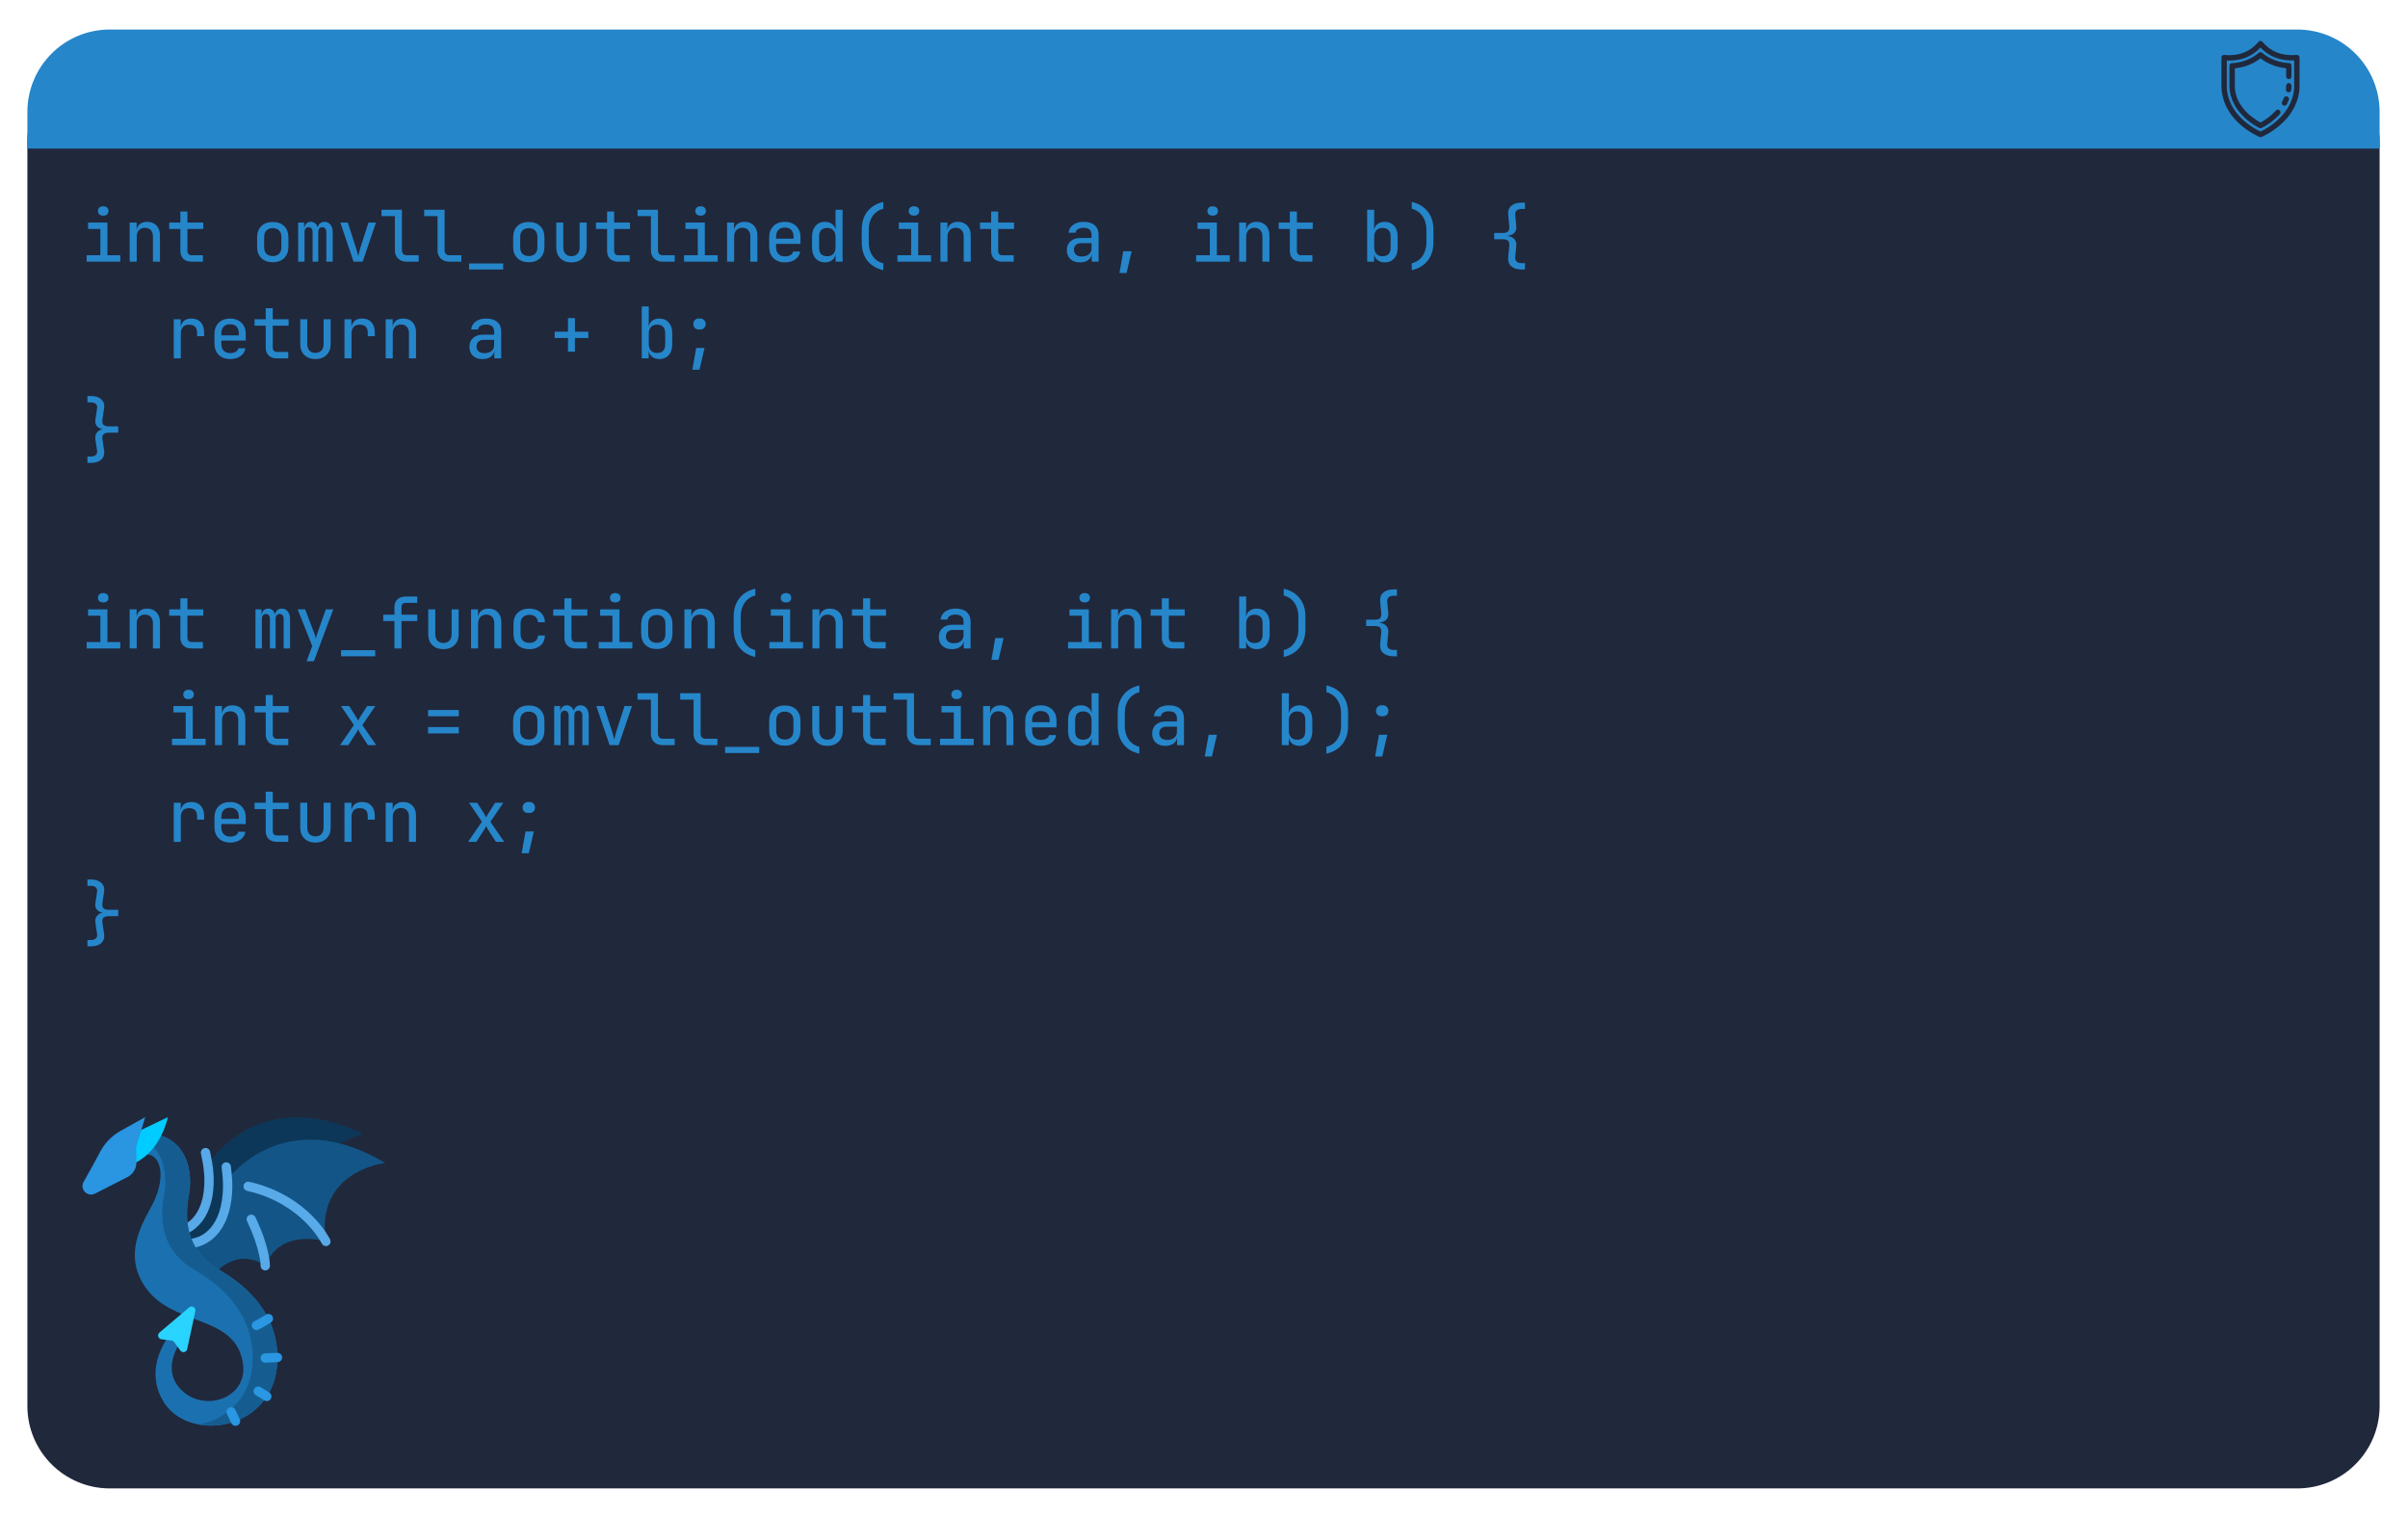 <?xml version="1.0" encoding="UTF-8" standalone="no"?>
<svg
   width="903.961"
   height="569.16"
   viewBox="0 0 239.173 150.59"
   version="1.1"
   id="svg5"
   sodipodi:docname="function-outline-2.svg"
   xml:space="preserve"
   inkscape:version="1.4.2 (ebf0e94, 2025-05-08)"
   xmlns:inkscape="http://www.inkscape.org/namespaces/inkscape"
   xmlns:sodipodi="http://sodipodi.sourceforge.net/DTD/sodipodi-0.dtd"
   xmlns="http://www.w3.org/2000/svg"
   xmlns:svg="http://www.w3.org/2000/svg"><sodipodi:namedview
     id="namedview7"
     pagecolor="#ffffff"
     bordercolor="#000000"
     borderopacity="0.25"
     showgrid="true"
     inkscape:showpageshadow="2"
     inkscape:pageopacity="0.0"
     inkscape:pagecheckerboard="0"
     inkscape:deskcolor="#d1d1d1"
     inkscape:zoom="1.7246319"
     inkscape:cx="123.50462"
     inkscape:cy="225.26546"
     inkscape:window-width="3426"
     inkscape:window-height="1383"
     inkscape:window-x="4"
     inkscape:window-y="50"
     inkscape:window-maximized="1"
     inkscape:current-layer="g26211"><inkscape:grid
       id="grid1"
       units="px"
       originx="0"
       originy="0"
       spacingx="0.265"
       spacingy="0.265"
       empcolor="#0099e5"
       empopacity="0.302"
       color="#0099e5"
       opacity="0.149"
       empspacing="5"
       enabled="true"
       visible="true" /></sodipodi:namedview><defs
     id="defs2"><rect
       x="22.32"
       y="66.96"
       width="848.16"
       height="479.88"
       id="rect42346" /><rect
       x="-558"
       y="-111.6"
       width="1116"
       height="613.8"
       id="rect41792" /><rect
       x="55.8"
       y="55.8"
       width="892.8"
       height="502.2"
       id="rect20415" /><rect
       x="22.32"
       y="66.96"
       width="848.159"
       height="479.88"
       id="rect2499" /><rect
       x="11.161"
       y="55.8"
       width="2763.788"
       height="827.84"
       id="rect1" /><rect
       x="-10"
       y="610"
       width="1280"
       height="230"
       id="rect2" /><rect
       x="-10"
       y="610"
       width="1280"
       height="230"
       id="rect2-6" /></defs><g
     id="layer1"><g
       id="g26287"
       transform="matrix(0.265,0,0,0.265,151.037,16.444)"><g
         id="g26211"
         transform="translate(-559.688,-50.992)">
	<path
   style="fill:#20283c;fill-opacity:1"
   d="M 850.742,546.84 H 30.897 C 13.833,546.84 0,533.007 0,515.943 V 42.057 C 0,24.993 13.833,11.16 30.897,11.16 h 819.846 c 17.064,0 30.897,13.833 30.897,30.897 v 473.886 c -10e-4,17.064 -13.834,30.897 -30.898,30.897 z"
   id="path26201"
   sodipodi:nodetypes="ssssssscs" /><g
   id="g34542"
   transform="matrix(0.226,0,0,0.226,19.537,407.674)"
   style="font-size:80px;font-family:'Brolink DEMO';-inkscape-font-specification:'Brolink DEMO, Normal';display:inline;opacity:1;stroke-width:8.858;stroke-linecap:round;stroke-linejoin:round;stroke-miterlimit:2;stroke-dasharray:1.119, 2.239"><g
     id="g34508"
     style="stroke-width:8.858"><path
       d="m 162.144,193.719 c 0,0 67.743,-16.576 50.853,-114.74 0,0 81.408,-135.816 257.901,-50.836 0,0 -114.839,23.251 -86.081,138.61 0,0 -77.272,-16.404 -96.43,49.396 0,0 -39.238,-26.305 -76.384,13.254 0.001,0 -31.497,4.809 -49.859,-35.684 z"
       fill="#5bc992"
       id="path34504"
       style="fill:#0d3758;fill-opacity:1;stroke-width:60.401" /><path
       d="m 168.14,196.604 c -3.557,0 -6.756,-2.472 -7.539,-6.09 -0.898,-4.15 1.723,-8.243 5.861,-9.168 1.823,-0.428 42.24,-10.743 40.627,-79.558 -0.229,-9.782 -1.411,-20.039 -3.511,-30.485 l -2.197,-10.93 c -0.84,-4.18 1.868,-8.251 6.048,-9.092 4.184,-0.838 8.251,1.868 9.092,6.048 l 2.197,10.93 c 2.277,11.327 3.559,22.486 3.81,33.167 0.547,23.372 -3.317,55.876 -24.841,77.998 -13.361,13.732 -27.318,16.877 -27.906,17.004 -0.55,0.118 -1.1,0.176 -1.641,0.176 z"
       fill="#0bb494"
       id="path34506"
       style="fill:#59aae8;fill-opacity:0.992;stroke-width:60.401" /></g><g
     id="g34514"
     style="stroke-width:8.858"><path
       d="m 230.826,252.7 c 40.616,-35.987 77.278,-6.195 77.278,-6.195 25.11,-63.766 100.553,-40.346 100.553,-40.346 -18.06,-117.51 98.427,-130.134 98.427,-130.134 -167.958,-100.804 -261.476,26.976 -261.476,26.976 7.818,99.299 -61.159,109.594 -61.159,109.594 0,0 10.647,24.683 46.377,40.105 z"
       fill="#6fd7a3"
       id="path34510"
       style="fill:#135587;fill-opacity:1;stroke-width:60.401" /><path
       d="m 190.86,216.05 c -3.848,0 -7.177,-2.872 -7.655,-6.788 -0.514,-4.215 2.472,-8.051 6.676,-8.593 1.85,-0.258 43.048,-6.821 47.752,-75.499 0.668,-9.759 0.432,-20.08 -0.702,-30.678 l -1.186,-11.085 c -0.453,-4.24 2.616,-8.046 6.856,-8.499 4.242,-0.449 8.046,2.616 8.499,6.856 l 1.186,11.085 c 1.23,11.492 1.483,22.721 0.753,33.377 -1.598,23.324 -8.426,55.337 -31.888,75.392 -14.564,12.449 -28.751,14.301 -29.348,14.374 -0.316,0.039 -0.631,0.058 -0.943,0.058 z"
       fill="#0bb494"
       id="path34512"
       style="fill:#59aae8;fill-opacity:0.992;stroke-width:60.401" /></g><path
     d="m 99.22,32.25 c 54.02,-16.304 94.124,31.976 82.031,97.634 -11.942,64.843 13.555,101.705 49.575,122.816 34.936,20.476 92.97,61.763 97.24,138.002 7.207,128.69 -146.88,153.812 -189.774,79.616 -38.092,-65.889 25.07,-126.332 25.07,-126.332 l 15.768,13.085 c 0,0 -54.212,57.459 -6.717,98.644 41.377,35.88 119.62,4.994 94.473,-63.798 C 244.159,329.748 153.7,343.132 110.926,284.427 70.063,228.345 104.751,176.066 120.847,144.993 147.748,93.059 132.054,50.522 98.003,64.226 Z"
     fill="#c9f6b0"
     id="path34516"
     style="fill:#1b71af;fill-opacity:1;stroke-width:60.401" /><g
     id="g34520"
     style="stroke-width:8.858"><path
       d="M 328.066,390.702 C 323.797,314.463 265.762,273.176 230.826,252.7 194.806,231.589 169.309,194.727 181.251,129.884 193.344,64.227 153.24,15.946 99.22,32.25 l -0.016,0.427 c 31.181,11.593 49.582,49.885 40.867,97.207 -11.942,64.843 13.555,101.705 49.575,122.816 34.936,20.476 92.97,61.763 97.24,138.002 3.97,70.889 -41.004,110.348 -89.374,119.094 59.897,11.218 135.657,-27.974 130.554,-119.094 z"
       fill="#bbf49b"
       id="path34518"
       style="fill:#155d91;fill-opacity:1;stroke-width:60.401" /></g><path
     d="M 86.13,29.061 146.528,0 c 0,0 -10.295,53.02 -52.157,74.817 L 75.834,69.492 Z"
     fill="#6fd7a3"
     id="path34522"
     style="fill:#00ccff;fill-opacity:1;stroke-width:60.401" /><path
     d="m 108.988,0 -14.942,49.333 0.325,25.484 c 0.132,10.356 -5.648,19.894 -14.922,24.625 l -53.66,27.374 C 13.17,133.254 -0.159,119.45 6.856,107.202 15.165,92.695 24.711,75.556 34.101,57.672 41.851,42.911 53.79,30.729 68.409,22.59 Z"
     fill="#c9f6b0"
     id="path34524"
     style="fill:#2a95e1;fill-opacity:1;stroke-width:60.401" /><path
     d="m 181.814,315.601 c 4.614,-3.907 11.558,0.252 10.29,6.164 l -6.293,29.354 -7.207,33.619 c -1.15,5.364 -8.11,6.832 -11.328,2.389 L 157.07,373.035 c -1.033,-1.427 -2.614,-2.359 -4.362,-2.573 l -16.799,-2.056 c -5.486,-0.672 -7.543,-7.554 -3.325,-11.126 l 26.177,-22.163 z"
     fill="#6fd7a3"
     id="path34526"
     style="fill:#2ad4ff;fill-opacity:0.992;stroke-width:60.401" /><path
     d="m 408.662,213.882 c -2.855,0 -5.599,-1.59 -6.939,-4.325 -0.083,-0.168 -8.514,-17.05 -27.948,-36.153 -17.846,-17.542 -48.949,-40.642 -95.775,-51.077 -4.162,-0.927 -6.784,-5.054 -5.857,-9.216 0.927,-4.162 5.05,-6.787 9.216,-5.857 50.722,11.302 84.422,36.5 103.761,55.648 21.095,20.887 30.105,39.107 30.478,39.872 1.869,3.833 0.277,8.455 -3.556,10.324 -1.091,0.533 -2.244,0.784 -3.38,0.784 z"
     fill="#0bb494"
     id="path34528"
     style="fill:#59aae8;fill-opacity:0.992;stroke-width:60.401" /><path
     d="m 308.106,254.226 c -0.035,0 -0.068,0 -0.103,-0.001 -4.254,-0.056 -7.66,-3.541 -7.62,-7.792 0,-0.459 -0.233,-27.156 -22.522,-73.746 -1.84,-3.847 -0.214,-8.457 3.633,-10.298 3.847,-1.841 8.457,-0.214 10.298,3.633 24.143,50.465 24.049,79.377 24.033,80.583 -0.056,4.231 -3.502,7.621 -7.719,7.621 z"
     fill="#0bb494"
     id="path34530"
     style="fill:#59aae8;fill-opacity:0.992;stroke-width:60.401" /><g
     fill="#6fd7a3"
     id="g34540"
     style="display:inline;stroke-width:60.401"><path
       d="m 293.41,353.127 c -2.935,0 -5.74,-1.682 -7.034,-4.528 -1.765,-3.882 -0.048,-8.459 3.834,-10.224 6.955,-3.161 18.792,-10.715 18.911,-10.791 3.592,-2.297 8.368,-1.248 10.665,2.345 2.297,3.593 1.248,8.367 -2.345,10.665 -0.522,0.334 -12.881,8.222 -20.84,11.839 -1.036,0.47 -2.122,0.694 -3.191,0.694 z"
       id="path34532"
       style="fill:#2b97e2;fill-opacity:0.992;stroke-width:8.858" /><path
       d="m 308.098,407.232 c -4.104,0 -7.52,-3.231 -7.707,-7.372 -0.193,-4.26 3.104,-7.87 7.364,-8.063 l 20.207,-0.915 c 4.259,-0.189 7.87,3.104 8.063,7.364 0.193,4.26 -3.104,7.87 -7.364,8.063 l -20.207,0.915 c -0.119,0.005 -0.238,0.008 -0.356,0.008 z"
       id="path34534"
       style="fill:#2b97e2;fill-opacity:0.992;stroke-width:8.858" /><path
       d="m 310.641,470.991 c -1.381,0 -2.779,-0.37 -4.042,-1.148 l -14.183,-8.736 c -3.631,-2.236 -4.762,-6.993 -2.525,-10.623 2.236,-3.632 6.993,-4.762 10.623,-2.525 l 14.184,8.736 c 3.631,2.236 4.762,6.993 2.525,10.623 -1.459,2.368 -3.99,3.673 -6.582,3.673 z"
       id="path34536"
       style="fill:#2b97e2;fill-opacity:0.992;stroke-width:8.858" /><path
       d="m 258.788,512 c -2.901,0 -5.679,-1.642 -6.994,-4.441 l -7.245,-15.427 c -1.813,-3.86 -0.153,-8.458 3.707,-10.271 3.858,-1.813 8.458,-0.153 10.271,3.707 l 7.245,15.427 c 1.813,3.86 0.153,8.458 -3.707,10.271 -1.06,0.498 -2.177,0.734 -3.277,0.734 z"
       id="path34538"
       style="fill:#2b97e2;fill-opacity:0.992;stroke-width:8.858" /></g></g>
	<g
   id="g41581"><path
     style="fill:#2686ca;fill-opacity:1"
     d="M 881.64,44.64 H 0.001 L 0,30.897 C -0.001,13.833 13.833,0 30.897,0 h 819.846 c 17.063,0 30.896,13.833 30.896,30.897 z"
     id="path26203"
     sodipodi:nodetypes="ccssssc" /><g
     id="g41563"
     style="stroke-width:13.803"
     transform="matrix(0.501,0,0,0.501,818.454,3.773)"><path
       d="M 37,72 A 1,1 0 0 1 36.578,71.907 C 19.185,63.811 8.8,49.853 8.8,34.57 V 13.46 A 1,1 0 0 1 9.127,12.72 0.992,0.992 0 0 1 9.896,12.464 C 20.887,13.518 29.508,10.209 36.24,2.35 A 1,1 0 0 1 37,2 1,1 0 0 1 37.76,2.352 c 6.586,7.733 15.213,11.048 26.357,10.111 a 1,1 0 0 1 1.083,1 V 34.57 a 29.339,29.339 0 0 1 -0.144,3 33.031,33.031 0 0 1 -1.475,7.2 31.017,31.017 0 0 1 -1.132,3.056 38.379,38.379 0 0 1 -4.011,7.183 c -0.2,0.3 -0.434,0.62 -0.669,0.939 A 53.361,53.361 0 0 1 37.422,71.907 1,1 0 0 1 37,72 Z M 10.8,14.547 V 34.57 c 0,14.362 9.785,27.539 26.2,35.33 A 51.137,51.137 0 0 0 56.149,54.781 c 0.226,-0.3 0.44,-0.592 0.635,-0.889 a 36.4,36.4 0 0 0 3.824,-6.841 29.481,29.481 0 0 0 1.067,-2.877 31.048,31.048 0 0 0 1.389,-6.793 A 26.935,26.935 0 0 0 63.2,34.57 V 14.535 C 52.3,15.2 43.707,11.91 37,4.513 30.158,12.029 21.567,15.319 10.8,14.547 Z"
       id="path35138"
       style="fill:#c11e2c;fill-opacity:1;stroke:#20283c;stroke-width:1.995;stroke-dasharray:none;stroke-opacity:1" /><path
       d="m 58.031,38.47 a 0.884,0.884 0 0 1 -0.125,-0.008 1,1 0 0 1 -0.868,-1.116 22.223,22.223 0 0 0 0.162,-2.776 1,1 0 0 1 2,-0.01 v 0.01 a 24.073,24.073 0 0 1 -0.178,3.024 1,1 0 0 1 -0.991,0.876 z"
       id="path35140"
       style="fill:#c11e2c;fill-opacity:1;stroke:#20283c;stroke-width:1.995;stroke-dasharray:none;stroke-opacity:1" /><path
       d="m 54.929,48.44 a 1,1 0 0 1 -0.884,-1.466 27.324,27.324 0 0 0 1.312,-2.864 1,1 0 1 1 1.866,0.72 29.149,29.149 0 0 1 -1.409,3.076 1,1 0 0 1 -0.885,0.534 z"
       id="path35142"
       style="fill:#c11e2c;fill-opacity:1;stroke:#20283c;stroke-width:1.995;stroke-dasharray:none;stroke-opacity:1" /><path
       d="M 37,65.31 A 1.01,1.01 0 0 1 36.534,65.195 C 22.925,58.028 14.8,46.579 14.8,34.57 V 19.61 a 1,1 0 0 1 0.952,-1 33.729,33.729 0 0 0 20.6,-7.936 1,1 0 0 1 1.288,0 34.181,34.181 0 0 0 20.611,7.878 1,1 0 0 1 0.946,1 v 8.01 a 1,1 0 1 1 -2,0 V 20.487 A 36.02,36.02 0 0 1 37,12.734 35.561,35.561 0 0 1 16.8,20.552 V 34.57 c 0,11.285 7.354,21.688 20.2,28.607 A 45.135,45.135 0 0 0 49.247,53.771 1,1 0 1 1 50.733,55.109 47.372,47.372 0 0 1 37.466,65.195 1.01,1.01 0 0 1 37,65.31 Z"
       id="path35144"
       style="fill:#c11e2c;fill-opacity:1;stroke:#20283c;stroke-width:1.995;stroke-dasharray:none;stroke-opacity:1" /></g></g>
	
	
	
<path
   d="m -8.672,625.241 v -1.44 h 3.088 v -5.92 h -2.768 v -1.44 H -4 v 7.36 h 2.896 v 1.44 z m 3.728,-10.352 q -0.544,0 -0.864,-0.272 -0.32,-0.288 -0.32,-0.768 0,-0.496 0.32,-0.784 0.32,-0.288 0.864,-0.288 0.544,0 0.864,0.288 0.32,0.288 0.32,0.784 0,0.48 -0.32,0.768 -0.32,0.272 -0.864,0.272 z m 5.952,10.352 v -8.8 h 1.568 v 1.68 h 0.016 q 0.112,-0.864 0.72,-1.344 0.624,-0.496 1.632,-0.496 1.312,0 2.096,0.832 0.784,0.832 0.784,2.24 v 5.888 h -1.584 v -5.632 q 0,-0.96 -0.48,-1.472 -0.48,-0.512 -1.312,-0.512 -0.864,0 -1.36,0.544 -0.496,0.528 -0.496,1.488 v 5.584 z m 13.872,0 q -1.136,0 -1.808,-0.656 -0.656,-0.656 -0.656,-1.744 v -4.96 H 9.904 v -1.44 h 2.512 v -2.48 h 1.584 v 2.48 h 3.568 v 1.44 h -3.568 v 4.944 q 0,0.432 0.24,0.704 0.256,0.272 0.672,0.272 h 2.576 v 1.44 z m 18.32,0.128 q -1.616,0 -2.576,-0.928 -0.944,-0.928 -0.944,-2.592 v -2.016 q 0,-1.664 0.944,-2.592 0.96,-0.928 2.576,-0.928 1.616,0 2.56,0.928 0.96,0.928 0.96,2.592 v 2.016 q 0,1.664 -0.96,2.592 -0.944,0.928 -2.56,0.928 z m 0,-1.392 q 0.896,0 1.408,-0.496 0.528,-0.512 0.528,-1.488 v -2.304 q 0,-0.976 -0.528,-1.472 -0.512,-0.512 -1.408,-0.512 -0.896,0 -1.424,0.512 -0.512,0.496 -0.512,1.472 v 2.304 q 0,0.976 0.512,1.488 0.528,0.496 1.424,0.496 z m 5.712,1.264 v -8.8 h 1.344 v 1.2 h 0.048 q 0.064,-0.608 0.448,-0.976 0.4,-0.384 1.008,-0.384 0.592,0 0.992,0.352 0.4,0.352 0.576,0.944 v 0 q 0.096,-0.608 0.496,-0.944 0.4,-0.352 1.008,-0.352 0.832,0 1.344,0.64 0.512,0.624 0.512,1.632 v 6.688 h -1.44 v -6.672 q 0,-0.496 -0.256,-0.784 -0.24,-0.304 -0.656,-0.304 -0.416,0 -0.656,0.288 -0.24,0.288 -0.24,0.8 v 6.672 h -1.28 v -6.672 q 0,-0.496 -0.24,-0.784 -0.24,-0.304 -0.656,-0.304 -0.416,0 -0.672,0.288 -0.24,0.288 -0.24,0.8 v 6.672 z m 12.464,0 -2.976,-8.8 h 1.68 l 1.872,5.776 q 0.16,0.512 0.288,1.008 0.128,0.48 0.192,0.768 0.064,-0.288 0.176,-0.768 0.112,-0.496 0.272,-1.008 l 1.856,-5.776 h 1.68 l -2.992,8.8 z m 11.936,0 q -1.2,0 -1.92,-0.704 -0.72,-0.704 -0.72,-1.872 v -7.664 h -3.008 v -1.44 h 4.592 v 9.088 q 0,0.528 0.288,0.848 0.304,0.304 0.816,0.304 h 2.672 v 1.44 z m 9.6,0 q -1.2,0 -1.92,-0.704 -0.72,-0.704 -0.72,-1.872 v -7.664 h -3.008 v -1.44 h 4.592 v 9.088 q 0,0.528 0.288,0.848 0.304,0.304 0.816,0.304 h 2.672 v 1.44 z m 4.448,1.76 v -1.36 h 7.68 v 1.36 z m 13.44,-1.632 q -1.616,0 -2.576,-0.928 -0.944,-0.928 -0.944,-2.592 v -2.016 q 0,-1.664 0.944,-2.592 0.96,-0.928 2.576,-0.928 1.616,0 2.56,0.928 0.96,0.928 0.96,2.592 v 2.016 q 0,1.664 -0.96,2.592 -0.944,0.928 -2.56,0.928 z m 0,-1.392 q 0.896,0 1.408,-0.496 0.528,-0.512 0.528,-1.488 v -2.304 q 0,-0.976 -0.528,-1.472 -0.512,-0.512 -1.408,-0.512 -0.896,0 -1.424,0.512 -0.512,0.496 -0.512,1.472 v 2.304 q 0,0.976 0.512,1.488 0.528,0.496 1.424,0.496 z m 9.584,1.424 q -1.552,0 -2.48,-0.912 -0.928,-0.912 -0.928,-2.48 v -5.568 h 1.584 v 5.568 q 0,0.928 0.48,1.472 0.496,0.528 1.344,0.528 0.864,0 1.36,-0.528 0.496,-0.544 0.496,-1.472 v -5.568 h 1.584 v 5.568 q 0,1.568 -0.944,2.48 -0.928,0.912 -2.496,0.912 z m 10.496,-0.16 q -1.136,0 -1.808,-0.656 -0.656,-0.656 -0.656,-1.744 v -4.96 h -2.512 v -1.44 h 2.512 v -2.48 h 1.584 v 2.48 h 3.568 v 1.44 h -3.568 v 4.944 q 0,0.432 0.24,0.704 0.256,0.272 0.672,0.272 h 2.576 v 1.44 z m 10.032,0 q -1.2,0 -1.92,-0.704 -0.72,-0.704 -0.72,-1.872 v -7.664 h -3.008 v -1.44 h 4.592 v 9.088 q 0,0.528 0.288,0.848 0.304,0.304 0.816,0.304 h 2.672 v 1.44 z m 4.816,0 v -1.44 h 3.088 v -5.92 h -2.768 v -1.44 h 4.352 v 7.36 h 2.896 v 1.44 z m 3.728,-10.352 q -0.544,0 -0.864,-0.272 -0.32,-0.288 -0.32,-0.768 0,-0.496 0.32,-0.784 0.32,-0.288 0.864,-0.288 0.544,0 0.864,0.288 0.32,0.288 0.32,0.784 0,0.48 -0.32,0.768 -0.32,0.272 -0.864,0.272 z m 5.952,10.352 v -8.8 h 1.568 v 1.68 h 0.016 q 0.112,-0.864 0.72,-1.344 0.624,-0.496 1.632,-0.496 1.312,0 2.096,0.832 0.784,0.832 0.784,2.24 v 5.888 h -1.584 v -5.632 q 0,-0.96 -0.48,-1.472 -0.48,-0.512 -1.312,-0.512 -0.864,0 -1.36,0.544 -0.496,0.528 -0.496,1.488 v 5.584 z m 12.992,0.16 q -1.584,0 -2.56,-0.944 -0.96,-0.944 -0.96,-2.576 v -2.08 q 0,-1.632 0.96,-2.576 0.976,-0.944 2.56,-0.944 1.056,0 1.84,0.432 0.8,0.416 1.232,1.184 0.448,0.752 0.448,1.76 v 1.584 h -5.488 v 0.768 q 0,0.96 0.528,1.504 0.528,0.544 1.44,0.544 0.768,0 1.264,-0.288 0.496,-0.288 0.592,-0.8 h 1.584 q -0.16,1.12 -1.104,1.776 -0.944,0.656 -2.336,0.656 z m -1.968,-5.744 v 0.416 h 3.936 v -0.416 q 0,-1.008 -0.512,-1.552 -0.512,-0.544 -1.456,-0.544 -0.944,0 -1.456,0.544 -0.512,0.544 -0.512,1.552 z m 10.992,5.744 q -1.328,0 -2.112,-0.88 -0.784,-0.896 -0.784,-2.416 v -2.528 q 0,-1.52 0.784,-2.4 0.784,-0.896 2.112,-0.896 0.976,0 1.616,0.496 0.656,0.496 0.8,1.36 v 0 l -0.032,-2.048 v -2.528 h 1.584 v 11.68 h -1.568 v -1.712 0 q -0.144,0.88 -0.784,1.376 -0.64,0.496 -1.616,0.496 z m 0.544,-1.376 q 0.848,0 1.344,-0.528 0.496,-0.528 0.496,-1.488 v -2.336 q 0,-0.96 -0.496,-1.488 -0.496,-0.528 -1.344,-0.528 -0.88,0 -1.376,0.464 -0.48,0.448 -0.48,1.472 v 2.496 q 0,1.024 0.48,1.488 0.496,0.448 1.376,0.448 z m 12.592,3.136 q -2.32,-0.528 -3.6,-2.16 -1.264,-1.632 -1.264,-4.08 v -2.88 q 0,-2.448 1.264,-4.08 1.28,-1.632 3.6,-2.16 v 1.536 q -1.008,0.24 -1.744,0.896 -0.736,0.64 -1.136,1.616 -0.4,0.976 -0.4,2.192 v 2.88 q 0,1.2 0.4,2.176 0.4,0.976 1.136,1.632 0.736,0.64 1.744,0.88 z m 3.168,-1.92 v -1.44 h 3.088 v -5.92 h -2.768 v -1.44 h 4.352 v 7.36 h 2.896 v 1.44 z m 3.728,-10.352 q -0.544,0 -0.864,-0.272 -0.32,-0.288 -0.32,-0.768 0,-0.496 0.32,-0.784 0.32,-0.288 0.864,-0.288 0.544,0 0.864,0.288 0.32,0.288 0.32,0.784 0,0.48 -0.32,0.768 -0.32,0.272 -0.864,0.272 z m 5.952,10.352 v -8.8 h 1.568 v 1.68 h 0.016 q 0.112,-0.864 0.72,-1.344 0.624,-0.496 1.632,-0.496 1.312,0 2.096,0.832 0.784,0.832 0.784,2.24 v 5.888 h -1.584 v -5.632 q 0,-0.96 -0.48,-1.472 -0.48,-0.512 -1.312,-0.512 -0.864,0 -1.36,0.544 -0.496,0.528 -0.496,1.488 v 5.584 z m 13.872,0 q -1.136,0 -1.808,-0.656 -0.656,-0.656 -0.656,-1.744 v -4.96 h -2.512 v -1.44 h 2.512 v -2.48 h 1.584 v 2.48 h 3.568 v 1.44 h -3.568 v 4.944 q 0,0.432 0.24,0.704 0.256,0.272 0.672,0.272 h 2.576 v 1.44 z m 17.504,0.16 q -1.36,0 -2.16,-0.752 -0.784,-0.768 -0.784,-2 0,-1.232 0.816,-1.984 0.832,-0.752 2.176,-0.752 h 2.576 v -0.672 q 0,-1.616 -1.792,-1.616 -0.8,0 -1.296,0.304 -0.48,0.288 -0.512,0.816 h -1.568 q 0.08,-1.072 0.976,-1.76 0.896,-0.704 2.4,-0.704 1.616,0 2.496,0.768 0.88,0.768 0.88,2.16 v 6.032 h -1.552 v -1.616 h -0.032 q -0.112,0.816 -0.816,1.296 -0.688,0.48 -1.808,0.48 z m 0.416,-1.328 q 1.008,0 1.6,-0.48 0.608,-0.496 0.608,-1.344 v -1.168 h -2.432 q -0.688,0 -1.12,0.416 -0.416,0.4 -0.416,1.072 0,0.688 0.464,1.104 0.464,0.4 1.296,0.4 z m 8.48,3.728 0.864,-4.896 h 1.872 l -1.136,4.896 z m 17.248,-2.56 v -1.44 h 3.088 v -5.92 h -2.768 v -1.44 h 4.352 v 7.36 h 2.896 v 1.44 z m 3.728,-10.352 q -0.544,0 -0.864,-0.272 -0.32,-0.288 -0.32,-0.768 0,-0.496 0.32,-0.784 0.32,-0.288 0.864,-0.288 0.544,0 0.864,0.288 0.32,0.288 0.32,0.784 0,0.48 -0.32,0.768 -0.32,0.272 -0.864,0.272 z m 5.952,10.352 v -8.8 h 1.568 v 1.68 h 0.016 q 0.112,-0.864 0.72,-1.344 0.624,-0.496 1.632,-0.496 1.312,0 2.096,0.832 0.784,0.832 0.784,2.24 v 5.888 h -1.584 v -5.632 q 0,-0.96 -0.48,-1.472 -0.48,-0.512 -1.312,-0.512 -0.864,0 -1.36,0.544 -0.496,0.528 -0.496,1.488 v 5.584 z m 13.872,0 q -1.136,0 -1.808,-0.656 -0.656,-0.656 -0.656,-1.744 v -4.96 h -2.512 v -1.44 h 2.512 v -2.48 h 1.584 v 2.48 h 3.568 v 1.44 h -3.568 v 4.944 q 0,0.432 0.24,0.704 0.256,0.272 0.672,0.272 h 2.576 v 1.44 z m 18.912,0.16 q -0.992,0 -1.632,-0.496 -0.64,-0.496 -0.784,-1.376 v 0 1.712 h -1.568 v -11.68 h 1.584 v 2.528 l -0.032,2.048 v 0 q 0.144,-0.864 0.784,-1.36 0.656,-0.496 1.648,-0.496 1.312,0 2.096,0.896 0.784,0.88 0.784,2.4 v 2.528 q 0,1.52 -0.784,2.416 -0.784,0.88 -2.096,0.88 z m -0.56,-1.376 q 0.88,0 1.36,-0.448 0.496,-0.464 0.496,-1.488 v -2.496 q 0,-1.024 -0.496,-1.472 -0.48,-0.464 -1.36,-0.464 -0.848,0 -1.344,0.528 -0.496,0.528 -0.496,1.488 v 2.336 q 0,0.96 0.496,1.488 0.496,0.528 1.344,0.528 z m 6.608,3.136 v -1.552 q 1.008,-0.24 1.744,-0.88 0.736,-0.656 1.136,-1.632 0.416,-0.976 0.416,-2.176 v -2.88 q 0,-1.216 -0.416,-2.192 -0.4,-0.976 -1.136,-1.616 -0.736,-0.656 -1.744,-0.896 v -1.536 q 2.32,0.528 3.6,2.16 1.28,1.632 1.28,4.08 v 2.88 q 0,2.448 -1.28,4.08 -1.28,1.632 -3.6,2.16 z m 24.656,-0.16 q -1.424,0 -2.256,-0.72 -0.816,-0.704 -0.704,-1.984 l 0.24,-2.576 q 0.08,-0.8 -0.24,-1.152 -0.304,-0.368 -1.264,-0.368 h -1.888 v -1.424 h 1.888 q 0.96,0 1.264,-0.368 0.32,-0.368 0.24,-1.168 l -0.24,-2.592 q -0.112,-1.264 0.704,-1.968 0.832,-0.72 2.256,-0.72 h 0.816 v 1.424 h -0.752 q -0.72,0 -1.104,0.336 -0.384,0.336 -0.336,0.976 l 0.24,2.592 q 0.096,0.912 -0.432,1.472 -0.528,0.56 -1.664,0.672 1.136,0.128 1.664,0.736 0.528,0.608 0.432,1.504 l -0.24,2.592 q -0.048,0.64 0.336,0.976 0.384,0.336 1.104,0.336 h 0.752 v 1.424 z M 10.928,646.996 v -8.8 h 1.568 v 1.696 h 0.016 q 0.128,-0.864 0.736,-1.36 0.624,-0.496 1.648,-0.496 1.36,0 2.112,0.848 0.752,0.832 0.752,2.352 v 0.768 h -1.584 v -0.752 q 0,-1.84 -1.808,-1.84 -0.912,0 -1.392,0.528 -0.464,0.528 -0.464,1.504 v 5.552 z m 12.672,0.16 q -1.584,0 -2.56,-0.944 -0.96,-0.944 -0.96,-2.576 v -2.08 q 0,-1.632 0.96,-2.576 0.976,-0.944 2.56,-0.944 1.056,0 1.84,0.432 0.8,0.416 1.232,1.184 0.448,0.752 0.448,1.76 v 1.584 h -5.488 v 0.768 q 0,0.96 0.528,1.504 0.528,0.544 1.44,0.544 0.768,0 1.264,-0.288 0.496,-0.288 0.592,-0.8 h 1.584 q -0.16,1.12 -1.104,1.776 -0.944,0.656 -2.336,0.656 z m -1.968,-5.744 v 0.416 h 3.936 v -0.416 q 0,-1.008 -0.512,-1.552 -0.512,-0.544 -1.456,-0.544 -0.944,0 -1.456,0.544 -0.512,0.544 -0.512,1.552 z m 12.448,5.584 q -1.136,0 -1.808,-0.656 -0.656,-0.656 -0.656,-1.744 v -4.96 h -2.512 v -1.44 h 2.512 v -2.48 h 1.584 v 2.48 h 3.568 v 1.44 h -3.568 v 4.944 q 0,0.432 0.24,0.704 0.256,0.272 0.672,0.272 h 2.576 v 1.44 z m 8.704,0.16 q -1.552,0 -2.48,-0.912 -0.928,-0.912 -0.928,-2.48 v -5.568 h 1.584 v 5.568 q 0,0.928 0.48,1.472 0.496,0.528 1.344,0.528 0.864,0 1.36,-0.528 0.496,-0.544 0.496,-1.472 v -5.568 h 1.584 v 5.568 q 0,1.568 -0.944,2.48 -0.928,0.912 -2.496,0.912 z m 6.544,-0.16 v -8.8 h 1.568 v 1.696 h 0.016 q 0.128,-0.864 0.736,-1.36 0.624,-0.496 1.648,-0.496 1.36,0 2.112,0.848 0.752,0.832 0.752,2.352 v 0.768 h -1.584 v -0.752 q 0,-1.84 -1.808,-1.84 -0.912,0 -1.392,0.528 -0.464,0.528 -0.464,1.504 v 5.552 z m 9.28,0 v -8.8 h 1.568 v 1.68 h 0.016 q 0.112,-0.864 0.72,-1.344 0.624,-0.496 1.632,-0.496 1.312,0 2.096,0.832 0.784,0.832 0.784,2.24 v 5.888 h -1.584 v -5.632 q 0,-0.96 -0.48,-1.472 -0.48,-0.512 -1.312,-0.512 -0.864,0 -1.36,0.544 -0.496,0.528 -0.496,1.488 v 5.584 z m 21.776,0.16 q -1.36,0 -2.16,-0.752 -0.784,-0.768 -0.784,-2 0,-1.232 0.816,-1.984 0.832,-0.752 2.176,-0.752 h 2.576 v -0.672 q 0,-1.616 -1.792,-1.616 -0.8,0 -1.296,0.304 -0.48,0.288 -0.512,0.816 h -1.568 q 0.08,-1.072 0.976,-1.76 0.896,-0.704 2.4,-0.704 1.616,0 2.496,0.768 0.88,0.768 0.88,2.16 v 6.032 h -1.552 v -1.616 h -0.032 q -0.112,0.816 -0.816,1.296 -0.688,0.48 -1.808,0.48 z m 0.416,-1.328 q 1.008,0 1.6,-0.48 0.608,-0.496 0.608,-1.344 v -1.168 h -2.432 q -0.688,0 -1.12,0.416 -0.416,0.4 -0.416,1.072 0,0.688 0.464,1.104 0.464,0.4 1.296,0.4 z m 18.816,-0.336 v -3.072 h -2.992 v -1.424 h 2.992 v -3.056 h 1.568 v 3.056 h 3.008 v 1.424 h -3.008 v 3.072 z m 20.576,1.664 q -0.992,0 -1.632,-0.496 -0.64,-0.496 -0.784,-1.376 v 0 1.712 h -1.568 v -11.68 h 1.584 v 2.528 l -0.032,2.048 v 0 q 0.144,-0.864 0.784,-1.36 0.656,-0.496 1.648,-0.496 1.312,0 2.096,0.896 0.784,0.88 0.784,2.4 v 2.528 q 0,1.52 -0.784,2.416 -0.784,0.88 -2.096,0.88 z m -0.56,-1.376 q 0.88,0 1.36,-0.448 0.496,-0.464 0.496,-1.488 v -2.496 q 0,-1.024 -0.496,-1.472 -0.48,-0.464 -1.36,-0.464 -0.848,0 -1.344,0.528 -0.496,0.528 -0.496,1.488 v 2.336 q 0,0.96 0.496,1.488 0.496,0.528 1.344,0.528 z m 9.408,-5.28 q -0.544,0 -0.896,-0.336 -0.336,-0.352 -0.336,-0.896 0,-0.528 0.352,-0.88 0.352,-0.352 0.88,-0.352 h 0.32 q 0.528,0 0.88,0.352 0.352,0.352 0.352,0.88 0,0.544 -0.352,0.896 -0.336,0.336 -0.88,0.336 z m -1.44,9.056 0.864,-4.896 h 1.872 l -1.136,4.896 z M -8.496,670.511 v -1.424 h 0.736 q 0.72,0 1.12,-0.336 0.416,-0.336 0.32,-0.976 l -0.384,-2.592 q -0.128,-0.88 0.336,-1.488 0.48,-0.624 1.296,-0.768 -0.832,-0.144 -1.296,-0.688 -0.464,-0.544 -0.336,-1.44 l 0.384,-2.592 q 0.096,-0.64 -0.32,-0.976 -0.4,-0.336 -1.12,-0.336 h -0.736 v -1.424 h 0.816 q 0.928,0 1.632,0.32 0.72,0.32 1.072,0.928 0.352,0.592 0.24,1.44 l -0.384,2.592 q -0.112,0.8 0.208,1.168 0.336,0.368 1.296,0.368 h 2.048 v 1.424 h -2.048 q -0.944,0 -1.28,0.368 -0.336,0.352 -0.224,1.152 l 0.384,2.576 q 0.112,0.848 -0.24,1.456 -0.352,0.608 -1.056,0.928 -0.704,0.32 -1.648,0.32 z m -0.176,41.75 v -1.44 h 3.088 v -5.92 h -2.768 v -1.44 H -4 v 7.36 h 2.896 v 1.44 z m 3.728,-10.352 q -0.544,0 -0.864,-0.272 -0.32,-0.288 -0.32,-0.768 0,-0.496 0.32,-0.784 0.32,-0.288 0.864,-0.288 0.544,0 0.864,0.288 0.32,0.288 0.32,0.784 0,0.48 -0.32,0.768 -0.32,0.272 -0.864,0.272 z m 5.952,10.352 v -8.8 h 1.568 v 1.68 h 0.016 q 0.112,-0.864 0.72,-1.344 0.624,-0.496 1.632,-0.496 1.312,0 2.096,0.832 0.784,0.832 0.784,2.24 v 5.888 h -1.584 v -5.632 q 0,-0.96 -0.48,-1.472 -0.48,-0.512 -1.312,-0.512 -0.864,0 -1.36,0.544 -0.496,0.528 -0.496,1.488 v 5.584 z m 13.872,0 q -1.136,0 -1.808,-0.656 -0.656,-0.656 -0.656,-1.744 v -4.96 H 9.904 v -1.44 h 2.512 v -2.48 h 1.584 v 2.48 h 3.568 v 1.44 h -3.568 v 4.944 q 0,0.432 0.24,0.704 0.256,0.272 0.672,0.272 h 2.576 v 1.44 z m 14.432,0 v -8.8 h 1.344 v 1.2 h 0.048 q 0.064,-0.608 0.448,-0.976 0.4,-0.384 1.008,-0.384 0.592,0 0.992,0.352 0.4,0.352 0.576,0.944 v 0 q 0.096,-0.608 0.496,-0.944 0.4,-0.352 1.008,-0.352 0.832,0 1.344,0.64 0.512,0.624 0.512,1.632 v 6.688 h -1.44 v -6.672 q 0,-0.496 -0.256,-0.784 -0.24,-0.304 -0.656,-0.304 -0.416,0 -0.656,0.288 -0.24,0.288 -0.24,0.8 v 6.672 h -1.28 v -6.672 q 0,-0.496 -0.24,-0.784 -0.24,-0.304 -0.656,-0.304 -0.416,0 -0.672,0.288 -0.24,0.288 -0.24,0.8 v 6.672 z m 11.488,2.88 1.28,-3.408 -3.28,-8.272 h 1.68 l 1.984,5.2 q 0.128,0.336 0.256,0.72 0.128,0.384 0.176,0.672 0.048,-0.288 0.16,-0.672 0.112,-0.384 0.24,-0.72 l 1.84,-5.2 h 1.68 l -4.368,11.68 z m 7.76,-1.12 v -1.36 h 7.68 v 1.36 z m 12.016,-1.76 v -6.16 h -2.528 v -1.44 h 2.528 v -1.776 q 0,-1.056 0.688,-1.68 0.688,-0.624 1.872,-0.624 h 2.576 v 1.424 h -2.576 q -0.976,0 -0.976,0.896 v 1.76 h 3.552 v 1.44 h -3.552 v 6.16 z m 11.008,0.16 q -1.552,0 -2.48,-0.912 -0.928,-0.912 -0.928,-2.48 v -5.568 h 1.584 v 5.568 q 0,0.928 0.48,1.472 0.496,0.528 1.344,0.528 0.864,0 1.36,-0.528 0.496,-0.544 0.496,-1.472 v -5.568 h 1.584 v 5.568 q 0,1.568 -0.944,2.48 -0.928,0.912 -2.496,0.912 z m 6.224,-0.16 v -8.8 h 1.568 v 1.68 h 0.016 q 0.112,-0.864 0.72,-1.344 0.624,-0.496 1.632,-0.496 1.312,0 2.096,0.832 0.784,0.832 0.784,2.24 v 5.888 h -1.584 v -5.632 q 0,-0.96 -0.48,-1.472 -0.48,-0.512 -1.312,-0.512 -0.864,0 -1.36,0.544 -0.496,0.528 -0.496,1.488 v 5.584 z m 13.12,0.16 q -1.616,0 -2.592,-0.896 -0.976,-0.912 -0.976,-2.496 v -2.352 q 0,-1.568 0.976,-2.464 0.976,-0.912 2.592,-0.912 1.552,0 2.496,0.832 0.96,0.816 1.008,2.24 h -1.568 q -0.048,-0.8 -0.576,-1.232 -0.512,-0.448 -1.36,-0.448 -0.912,0 -1.456,0.528 -0.528,0.512 -0.528,1.456 v 2.352 q 0,0.96 0.528,1.472 0.544,0.512 1.456,0.512 0.864,0 1.376,-0.432 0.512,-0.432 0.56,-1.232 h 1.568 q -0.048,1.424 -1.008,2.256 -0.944,0.816 -2.496,0.816 z m 10.352,-0.16 q -1.136,0 -1.808,-0.656 -0.656,-0.656 -0.656,-1.744 v -4.96 h -2.512 v -1.44 h 2.512 v -2.48 h 1.584 v 2.48 h 3.568 v 1.44 h -3.568 v 4.944 q 0,0.432 0.24,0.704 0.256,0.272 0.672,0.272 h 2.576 v 1.44 z m 5.248,0 v -1.44 h 3.088 v -5.92 h -2.768 v -1.44 h 4.352 v 7.36 h 2.896 v 1.44 z m 3.728,-10.352 q -0.544,0 -0.864,-0.272 -0.32,-0.288 -0.32,-0.768 0,-0.496 0.32,-0.784 0.32,-0.288 0.864,-0.288 0.544,0 0.864,0.288 0.32,0.288 0.32,0.784 0,0.48 -0.32,0.768 -0.32,0.272 -0.864,0.272 z m 9.344,10.48 q -1.616,0 -2.576,-0.928 -0.944,-0.928 -0.944,-2.592 v -2.016 q 0,-1.664 0.944,-2.592 0.96,-0.928 2.576,-0.928 1.616,0 2.56,0.928 0.96,0.928 0.96,2.592 v 2.016 q 0,1.664 -0.96,2.592 -0.944,0.928 -2.56,0.928 z m 0,-1.392 q 0.896,0 1.408,-0.496 0.528,-0.512 0.528,-1.488 v -2.304 q 0,-0.976 -0.528,-1.472 -0.512,-0.512 -1.408,-0.512 -0.896,0 -1.424,0.512 -0.512,0.496 -0.512,1.472 v 2.304 q 0,0.976 0.512,1.488 0.528,0.496 1.424,0.496 z m 6.208,1.264 v -8.8 h 1.568 v 1.68 h 0.016 q 0.112,-0.864 0.72,-1.344 0.624,-0.496 1.632,-0.496 1.312,0 2.096,0.832 0.784,0.832 0.784,2.24 v 5.888 h -1.584 v -5.632 q 0,-0.96 -0.48,-1.472 -0.48,-0.512 -1.312,-0.512 -0.864,0 -1.36,0.544 -0.496,0.528 -0.496,1.488 v 5.584 z m 15.952,1.92 q -2.32,-0.528 -3.6,-2.16 -1.264,-1.632 -1.264,-4.08 v -2.88 q 0,-2.448 1.264,-4.08 1.28,-1.632 3.6,-2.16 v 1.536 q -1.008,0.24 -1.744,0.896 -0.736,0.64 -1.136,1.616 -0.4,0.976 -0.4,2.192 v 2.88 q 0,1.2 0.4,2.176 0.4,0.976 1.136,1.632 0.736,0.64 1.744,0.88 z m 3.168,-1.92 v -1.44 h 3.088 v -5.92 h -2.768 v -1.44 h 4.352 v 7.36 h 2.896 v 1.44 z m 3.728,-10.352 q -0.544,0 -0.864,-0.272 -0.32,-0.288 -0.32,-0.768 0,-0.496 0.32,-0.784 0.32,-0.288 0.864,-0.288 0.544,0 0.864,0.288 0.32,0.288 0.32,0.784 0,0.48 -0.32,0.768 -0.32,0.272 -0.864,0.272 z m 5.952,10.352 v -8.8 h 1.568 v 1.68 h 0.016 q 0.112,-0.864 0.72,-1.344 0.624,-0.496 1.632,-0.496 1.312,0 2.096,0.832 0.784,0.832 0.784,2.24 v 5.888 h -1.584 v -5.632 q 0,-0.96 -0.48,-1.472 -0.48,-0.512 -1.312,-0.512 -0.864,0 -1.36,0.544 -0.496,0.528 -0.496,1.488 v 5.584 z m 13.872,0 q -1.136,0 -1.808,-0.656 -0.656,-0.656 -0.656,-1.744 v -4.96 h -2.512 v -1.44 h 2.512 v -2.48 h 1.584 v 2.48 h 3.568 v 1.44 h -3.568 v 4.944 q 0,0.432 0.24,0.704 0.256,0.272 0.672,0.272 h 2.576 v 1.44 z m 17.504,0.16 q -1.36,0 -2.16,-0.752 -0.784,-0.768 -0.784,-2 0,-1.232 0.816,-1.984 0.832,-0.752 2.176,-0.752 h 2.576 v -0.672 q 0,-1.616 -1.792,-1.616 -0.8,0 -1.296,0.304 -0.48,0.288 -0.512,0.816 h -1.568 q 0.08,-1.072 0.976,-1.76 0.896,-0.704 2.4,-0.704 1.616,0 2.496,0.768 0.88,0.768 0.88,2.16 v 6.032 h -1.552 v -1.616 h -0.032 q -0.112,0.816 -0.816,1.296 -0.688,0.48 -1.808,0.48 z m 0.416,-1.328 q 1.008,0 1.6,-0.48 0.608,-0.496 0.608,-1.344 v -1.168 h -2.432 q -0.688,0 -1.12,0.416 -0.416,0.4 -0.416,1.072 0,0.688 0.464,1.104 0.464,0.4 1.296,0.4 z m 8.48,3.728 0.864,-4.896 h 1.872 l -1.136,4.896 z m 17.248,-2.56 v -1.44 h 3.088 v -5.92 h -2.768 v -1.44 h 4.352 v 7.36 h 2.896 v 1.44 z m 3.728,-10.352 q -0.544,0 -0.864,-0.272 -0.32,-0.288 -0.32,-0.768 0,-0.496 0.32,-0.784 0.32,-0.288 0.864,-0.288 0.544,0 0.864,0.288 0.32,0.288 0.32,0.784 0,0.48 -0.32,0.768 -0.32,0.272 -0.864,0.272 z m 5.952,10.352 v -8.8 h 1.568 v 1.68 h 0.016 q 0.112,-0.864 0.72,-1.344 0.624,-0.496 1.632,-0.496 1.312,0 2.096,0.832 0.784,0.832 0.784,2.24 v 5.888 h -1.584 v -5.632 q 0,-0.96 -0.48,-1.472 -0.48,-0.512 -1.312,-0.512 -0.864,0 -1.36,0.544 -0.496,0.528 -0.496,1.488 v 5.584 z m 13.872,0 q -1.136,0 -1.808,-0.656 -0.656,-0.656 -0.656,-1.744 v -4.96 h -2.512 v -1.44 h 2.512 v -2.48 h 1.584 v 2.48 h 3.568 v 1.44 h -3.568 v 4.944 q 0,0.432 0.24,0.704 0.256,0.272 0.672,0.272 h 2.576 v 1.44 z m 18.912,0.16 q -0.992,0 -1.632,-0.496 -0.64,-0.496 -0.784,-1.376 v 0 1.712 h -1.568 v -11.68 h 1.584 v 2.528 l -0.032,2.048 v 0 q 0.144,-0.864 0.784,-1.36 0.656,-0.496 1.648,-0.496 1.312,0 2.096,0.896 0.784,0.88 0.784,2.4 v 2.528 q 0,1.52 -0.784,2.416 -0.784,0.88 -2.096,0.88 z m -0.56,-1.376 q 0.88,0 1.36,-0.448 0.496,-0.464 0.496,-1.488 v -2.496 q 0,-1.024 -0.496,-1.472 -0.48,-0.464 -1.36,-0.464 -0.848,0 -1.344,0.528 -0.496,0.528 -0.496,1.488 v 2.336 q 0,0.96 0.496,1.488 0.496,0.528 1.344,0.528 z m 6.608,3.136 v -1.552 q 1.008,-0.24 1.744,-0.88 0.736,-0.656 1.136,-1.632 0.416,-0.976 0.416,-2.176 v -2.88 q 0,-1.216 -0.416,-2.192 -0.4,-0.976 -1.136,-1.616 -0.736,-0.656 -1.744,-0.896 v -1.536 q 2.32,0.528 3.6,2.16 1.28,1.632 1.28,4.08 v 2.88 q 0,2.448 -1.28,4.08 -1.28,1.632 -3.6,2.16 z m 24.656,-0.16 q -1.424,0 -2.256,-0.72 -0.816,-0.704 -0.704,-1.984 l 0.24,-2.576 q 0.08,-0.8 -0.24,-1.152 -0.304,-0.368 -1.264,-0.368 h -1.888 v -1.424 h 1.888 q 0.96,0 1.264,-0.368 0.32,-0.368 0.24,-1.168 l -0.24,-2.592 q -0.112,-1.264 0.704,-1.968 0.832,-0.72 2.256,-0.72 h 0.816 v 1.424 h -0.752 q -0.72,0 -1.104,0.336 -0.384,0.336 -0.336,0.976 l 0.24,2.592 q 0.096,0.912 -0.432,1.472 -0.528,0.56 -1.664,0.672 1.136,0.128 1.664,0.736 0.528,0.608 0.432,1.504 l -0.24,2.592 q -0.048,0.64 0.336,0.976 0.384,0.336 1.104,0.336 h 0.752 v 1.424 z M 10.528,734.017 v -1.44 h 3.088 v -5.92 h -2.768 v -1.44 h 4.352 v 7.36 h 2.896 v 1.44 z m 3.728,-10.352 q -0.544,0 -0.864,-0.272 -0.32,-0.288 -0.32,-0.768 0,-0.496 0.32,-0.784 0.32,-0.288 0.864,-0.288 0.544,0 0.864,0.288 0.32,0.288 0.32,0.784 0,0.48 -0.32,0.768 -0.32,0.272 -0.864,0.272 z m 5.952,10.352 v -8.8 h 1.568 v 1.68 h 0.016 q 0.112,-0.864 0.72,-1.344 0.624,-0.496 1.632,-0.496 1.312,0 2.096,0.832 0.784,0.832 0.784,2.24 v 5.888 h -1.584 v -5.632 q 0,-0.96 -0.48,-1.472 -0.48,-0.512 -1.312,-0.512 -0.864,0 -1.36,0.544 -0.496,0.528 -0.496,1.488 v 5.584 z m 13.872,0 q -1.136,0 -1.808,-0.656 -0.656,-0.656 -0.656,-1.744 v -4.96 h -2.512 v -1.44 h 2.512 v -2.48 h 1.584 v 2.48 h 3.568 v 1.44 h -3.568 v 4.944 q 0,0.432 0.24,0.704 0.256,0.272 0.672,0.272 h 2.576 v 1.44 z m 14.256,0 3.12,-4.528 -2.912,-4.272 h 1.84 l 1.648,2.576 q 0.112,0.192 0.208,0.4 0.112,0.208 0.176,0.336 0.048,-0.128 0.144,-0.336 0.112,-0.208 0.224,-0.4 l 1.648,-2.576 h 1.84 l -2.912,4.288 3.104,4.512 h -1.856 l -1.792,-2.768 q -0.112,-0.176 -0.224,-0.4 -0.112,-0.24 -0.176,-0.384 -0.08,0.144 -0.192,0.384 -0.112,0.224 -0.24,0.4 l -1.792,2.768 z m 19.808,-6.496 v -1.424 h 6.912 v 1.424 z m 0,3.856 v -1.424 h 6.912 v 1.424 z m 22.656,2.768 q -1.616,0 -2.576,-0.928 -0.944,-0.928 -0.944,-2.592 v -2.016 q 0,-1.664 0.944,-2.592 0.96,-0.928 2.576,-0.928 1.616,0 2.56,0.928 0.96,0.928 0.96,2.592 v 2.016 q 0,1.664 -0.96,2.592 -0.944,0.928 -2.56,0.928 z m 0,-1.392 q 0.896,0 1.408,-0.496 0.528,-0.512 0.528,-1.488 v -2.304 q 0,-0.976 -0.528,-1.472 -0.512,-0.512 -1.408,-0.512 -0.896,0 -1.424,0.512 -0.512,0.496 -0.512,1.472 v 2.304 q 0,0.976 0.512,1.488 0.528,0.496 1.424,0.496 z m 5.712,1.264 v -8.8 h 1.344 v 1.2 h 0.048 q 0.064,-0.608 0.448,-0.976 0.4,-0.384 1.008,-0.384 0.592,0 0.992,0.352 0.4,0.352 0.576,0.944 v 0 q 0.096,-0.608 0.496,-0.944 0.4,-0.352 1.008,-0.352 0.832,0 1.344,0.64 0.512,0.624 0.512,1.632 v 6.688 h -1.44 v -6.672 q 0,-0.496 -0.256,-0.784 -0.24,-0.304 -0.656,-0.304 -0.416,0 -0.656,0.288 -0.24,0.288 -0.24,0.8 v 6.672 h -1.28 v -6.672 q 0,-0.496 -0.24,-0.784 -0.24,-0.304 -0.656,-0.304 -0.416,0 -0.672,0.288 -0.24,0.288 -0.24,0.8 v 6.672 z m 12.464,0 -2.976,-8.8 h 1.68 l 1.872,5.776 q 0.16,0.512 0.288,1.008 0.128,0.48 0.192,0.768 0.064,-0.288 0.176,-0.768 0.112,-0.496 0.272,-1.008 l 1.856,-5.776 h 1.68 l -2.992,8.8 z m 11.936,0 q -1.2,0 -1.92,-0.704 -0.72,-0.704 -0.72,-1.872 v -7.664 h -3.008 v -1.44 h 4.592 v 9.088 q 0,0.528 0.288,0.848 0.304,0.304 0.816,0.304 h 2.672 v 1.44 z m 9.6,0 q -1.2,0 -1.92,-0.704 -0.72,-0.704 -0.72,-1.872 v -7.664 h -3.008 v -1.44 h 4.592 v 9.088 q 0,0.528 0.288,0.848 0.304,0.304 0.816,0.304 h 2.672 v 1.44 z m 4.448,1.76 v -1.36 h 7.68 v 1.36 z m 13.44,-1.632 q -1.616,0 -2.576,-0.928 -0.944,-0.928 -0.944,-2.592 v -2.016 q 0,-1.664 0.944,-2.592 0.96,-0.928 2.576,-0.928 1.616,0 2.56,0.928 0.96,0.928 0.96,2.592 v 2.016 q 0,1.664 -0.96,2.592 -0.944,0.928 -2.56,0.928 z m 0,-1.392 q 0.896,0 1.408,-0.496 0.528,-0.512 0.528,-1.488 v -2.304 q 0,-0.976 -0.528,-1.472 -0.512,-0.512 -1.408,-0.512 -0.896,0 -1.424,0.512 -0.512,0.496 -0.512,1.472 v 2.304 q 0,0.976 0.512,1.488 0.528,0.496 1.424,0.496 z m 9.584,1.424 q -1.552,0 -2.48,-0.912 -0.928,-0.912 -0.928,-2.48 v -5.568 h 1.584 v 5.568 q 0,0.928 0.48,1.472 0.496,0.528 1.344,0.528 0.864,0 1.36,-0.528 0.496,-0.544 0.496,-1.472 v -5.568 h 1.584 v 5.568 q 0,1.568 -0.944,2.48 -0.928,0.912 -2.496,0.912 z m 10.496,-0.16 q -1.136,0 -1.808,-0.656 -0.656,-0.656 -0.656,-1.744 v -4.96 h -2.512 v -1.44 h 2.512 v -2.48 h 1.584 v 2.48 h 3.568 v 1.44 h -3.568 v 4.944 q 0,0.432 0.24,0.704 0.256,0.272 0.672,0.272 h 2.576 v 1.44 z m 10.032,0 q -1.2,0 -1.92,-0.704 -0.72,-0.704 -0.72,-1.872 v -7.664 h -3.008 v -1.44 h 4.592 v 9.088 q 0,0.528 0.288,0.848 0.304,0.304 0.816,0.304 h 2.672 v 1.44 z m 4.816,0 v -1.44 h 3.088 v -5.92 h -2.768 v -1.44 h 4.352 v 7.36 h 2.896 v 1.44 z m 3.728,-10.352 q -0.544,0 -0.864,-0.272 -0.32,-0.288 -0.32,-0.768 0,-0.496 0.32,-0.784 0.32,-0.288 0.864,-0.288 0.544,0 0.864,0.288 0.32,0.288 0.32,0.784 0,0.48 -0.32,0.768 -0.32,0.272 -0.864,0.272 z m 5.952,10.352 v -8.8 h 1.568 v 1.68 h 0.016 q 0.112,-0.864 0.72,-1.344 0.624,-0.496 1.632,-0.496 1.312,0 2.096,0.832 0.784,0.832 0.784,2.24 v 5.888 h -1.584 v -5.632 q 0,-0.96 -0.48,-1.472 -0.48,-0.512 -1.312,-0.512 -0.864,0 -1.36,0.544 -0.496,0.528 -0.496,1.488 v 5.584 z m 12.992,0.16 q -1.584,0 -2.56,-0.944 -0.96,-0.944 -0.96,-2.576 v -2.08 q 0,-1.632 0.96,-2.576 0.976,-0.944 2.56,-0.944 1.056,0 1.84,0.432 0.8,0.416 1.232,1.184 0.448,0.752 0.448,1.76 v 1.584 h -5.488 v 0.768 q 0,0.96 0.528,1.504 0.528,0.544 1.44,0.544 0.768,0 1.264,-0.288 0.496,-0.288 0.592,-0.8 h 1.584 q -0.16,1.12 -1.104,1.776 -0.944,0.656 -2.336,0.656 z m -1.968,-5.744 v 0.416 h 3.936 v -0.416 q 0,-1.008 -0.512,-1.552 -0.512,-0.544 -1.456,-0.544 -0.944,0 -1.456,0.544 -0.512,0.544 -0.512,1.552 z m 10.992,5.744 q -1.328,0 -2.112,-0.88 -0.784,-0.896 -0.784,-2.416 v -2.528 q 0,-1.52 0.784,-2.4 0.784,-0.896 2.112,-0.896 0.976,0 1.616,0.496 0.656,0.496 0.8,1.36 v 0 l -0.032,-2.048 v -2.528 h 1.584 v 11.68 h -1.568 v -1.712 0 q -0.144,0.88 -0.784,1.376 -0.64,0.496 -1.616,0.496 z m 0.544,-1.376 q 0.848,0 1.344,-0.528 0.496,-0.528 0.496,-1.488 v -2.336 q 0,-0.96 -0.496,-1.488 -0.496,-0.528 -1.344,-0.528 -0.88,0 -1.376,0.464 -0.48,0.448 -0.48,1.472 v 2.496 q 0,1.024 0.48,1.488 0.496,0.448 1.376,0.448 z m 12.592,3.136 q -2.32,-0.528 -3.6,-2.16 -1.264,-1.632 -1.264,-4.08 v -2.88 q 0,-2.448 1.264,-4.08 1.28,-1.632 3.6,-2.16 v 1.536 q -1.008,0.24 -1.744,0.896 -0.736,0.64 -1.136,1.616 -0.4,0.976 -0.4,2.192 v 2.88 q 0,1.2 0.4,2.176 0.4,0.976 1.136,1.632 0.736,0.64 1.744,0.88 z m 5.824,-1.76 q -1.36,0 -2.16,-0.752 -0.784,-0.768 -0.784,-2 0,-1.232 0.816,-1.984 0.832,-0.752 2.176,-0.752 h 2.576 v -0.672 q 0,-1.616 -1.792,-1.616 -0.8,0 -1.296,0.304 -0.48,0.288 -0.512,0.816 h -1.568 q 0.08,-1.072 0.976,-1.76 0.896,-0.704 2.4,-0.704 1.616,0 2.496,0.768 0.88,0.768 0.88,2.16 v 6.032 h -1.552 v -1.616 h -0.032 q -0.112,0.816 -0.816,1.296 -0.688,0.48 -1.808,0.48 z m 0.416,-1.328 q 1.008,0 1.6,-0.48 0.608,-0.496 0.608,-1.344 v -1.168 h -2.432 q -0.688,0 -1.12,0.416 -0.416,0.4 -0.416,1.072 0,0.688 0.464,1.104 0.464,0.4 1.296,0.4 z m 8.48,3.728 0.864,-4.896 h 1.872 l -1.136,4.896 z m 21.312,-2.4 q -0.992,0 -1.632,-0.496 -0.64,-0.496 -0.784,-1.376 v 0 1.712 h -1.568 v -11.68 h 1.584 v 2.528 l -0.032,2.048 v 0 q 0.144,-0.864 0.784,-1.36 0.656,-0.496 1.648,-0.496 1.312,0 2.096,0.896 0.784,0.88 0.784,2.4 v 2.528 q 0,1.52 -0.784,2.416 -0.784,0.88 -2.096,0.88 z m -0.56,-1.376 q 0.88,0 1.36,-0.448 0.496,-0.464 0.496,-1.488 v -2.496 q 0,-1.024 -0.496,-1.472 -0.48,-0.464 -1.36,-0.464 -0.848,0 -1.344,0.528 -0.496,0.528 -0.496,1.488 v 2.336 q 0,0.96 0.496,1.488 0.496,0.528 1.344,0.528 z m 6.608,3.136 v -1.552 q 1.008,-0.24 1.744,-0.88 0.736,-0.656 1.136,-1.632 0.416,-0.976 0.416,-2.176 v -2.88 q 0,-1.216 -0.416,-2.192 -0.4,-0.976 -1.136,-1.616 -0.736,-0.656 -1.744,-0.896 v -1.536 q 2.32,0.528 3.6,2.16 1.28,1.632 1.28,4.08 v 2.88 q 0,2.448 -1.28,4.08 -1.28,1.632 -3.6,2.16 z m 12.4,-8.416 q -0.544,0 -0.896,-0.336 -0.336,-0.352 -0.336,-0.896 0,-0.528 0.352,-0.88 0.352,-0.352 0.88,-0.352 h 0.32 q 0.528,0 0.88,0.352 0.352,0.352 0.352,0.88 0,0.544 -0.352,0.896 -0.336,0.336 -0.88,0.336 z m -1.44,9.056 0.864,-4.896 h 1.872 l -1.136,4.896 z M 10.928,755.772 v -8.8 h 1.568 v 1.696 h 0.016 q 0.128,-0.864 0.736,-1.36 0.624,-0.496 1.648,-0.496 1.36,0 2.112,0.848 0.752,0.832 0.752,2.352 v 0.768 h -1.584 v -0.752 q 0,-1.84 -1.808,-1.84 -0.912,0 -1.392,0.528 -0.464,0.528 -0.464,1.504 v 5.552 z m 12.672,0.16 q -1.584,0 -2.56,-0.944 -0.96,-0.944 -0.96,-2.576 v -2.08 q 0,-1.632 0.96,-2.576 0.976,-0.944 2.56,-0.944 1.056,0 1.84,0.432 0.8,0.416 1.232,1.184 0.448,0.752 0.448,1.76 v 1.584 h -5.488 v 0.768 q 0,0.96 0.528,1.504 0.528,0.544 1.44,0.544 0.768,0 1.264,-0.288 0.496,-0.288 0.592,-0.8 h 1.584 q -0.16,1.12 -1.104,1.776 -0.944,0.656 -2.336,0.656 z m -1.968,-5.744 v 0.416 h 3.936 v -0.416 q 0,-1.008 -0.512,-1.552 -0.512,-0.544 -1.456,-0.544 -0.944,0 -1.456,0.544 -0.512,0.544 -0.512,1.552 z m 12.448,5.584 q -1.136,0 -1.808,-0.656 -0.656,-0.656 -0.656,-1.744 v -4.96 h -2.512 v -1.44 h 2.512 v -2.48 h 1.584 v 2.48 h 3.568 v 1.44 h -3.568 v 4.944 q 0,0.432 0.24,0.704 0.256,0.272 0.672,0.272 h 2.576 v 1.44 z m 8.704,0.16 q -1.552,0 -2.48,-0.912 -0.928,-0.912 -0.928,-2.48 v -5.568 h 1.584 v 5.568 q 0,0.928 0.48,1.472 0.496,0.528 1.344,0.528 0.864,0 1.36,-0.528 0.496,-0.544 0.496,-1.472 v -5.568 h 1.584 v 5.568 q 0,1.568 -0.944,2.48 -0.928,0.912 -2.496,0.912 z m 6.544,-0.16 v -8.8 h 1.568 v 1.696 h 0.016 q 0.128,-0.864 0.736,-1.36 0.624,-0.496 1.648,-0.496 1.36,0 2.112,0.848 0.752,0.832 0.752,2.352 v 0.768 h -1.584 v -0.752 q 0,-1.84 -1.808,-1.84 -0.912,0 -1.392,0.528 -0.464,0.528 -0.464,1.504 v 5.552 z m 9.28,0 v -8.8 h 1.568 v 1.68 h 0.016 q 0.112,-0.864 0.72,-1.344 0.624,-0.496 1.632,-0.496 1.312,0 2.096,0.832 0.784,0.832 0.784,2.24 v 5.888 h -1.584 v -5.632 q 0,-0.96 -0.48,-1.472 -0.48,-0.512 -1.312,-0.512 -0.864,0 -1.36,0.544 -0.496,0.528 -0.496,1.488 v 5.584 z m 18.528,0 3.12,-4.528 -2.912,-4.272 h 1.84 l 1.648,2.576 q 0.112,0.192 0.208,0.4 0.112,0.208 0.176,0.336 0.048,-0.128 0.144,-0.336 0.112,-0.208 0.224,-0.4 l 1.648,-2.576 h 1.84 l -2.912,4.288 3.104,4.512 h -1.856 l -1.792,-2.768 q -0.112,-0.176 -0.224,-0.4 -0.112,-0.24 -0.176,-0.384 -0.08,0.144 -0.192,0.384 -0.112,0.224 -0.24,0.4 l -1.792,2.768 z m 13.504,-6.496 q -0.544,0 -0.896,-0.336 -0.336,-0.352 -0.336,-0.896 0,-0.528 0.352,-0.88 0.352,-0.352 0.88,-0.352 h 0.32 q 0.528,0 0.88,0.352 0.352,0.352 0.352,0.88 0,0.544 -0.352,0.896 -0.336,0.336 -0.88,0.336 z m -1.44,9.056 0.864,-4.896 h 1.872 l -1.136,4.896 z M -8.496,779.287 v -1.424 h 0.736 q 0.72,0 1.12,-0.336 0.416,-0.336 0.32,-0.976 l -0.384,-2.592 q -0.128,-0.88 0.336,-1.488 0.48,-0.624 1.296,-0.768 -0.832,-0.144 -1.296,-0.688 -0.464,-0.544 -0.336,-1.44 l 0.384,-2.592 q 0.096,-0.64 -0.32,-0.976 -0.4,-0.336 -1.12,-0.336 h -0.736 v -1.424 h 0.816 q 0.928,0 1.632,0.32 0.72,0.32 1.072,0.928 0.352,0.592 0.24,1.44 l -0.384,2.592 q -0.112,0.8 0.208,1.168 0.336,0.368 1.296,0.368 h 2.048 v 1.424 h -2.048 q -0.944,0 -1.28,0.368 -0.336,0.352 -0.224,1.152 l 0.384,2.576 q 0.112,0.848 -0.24,1.456 -0.352,0.608 -1.056,0.928 -0.704,0.32 -1.648,0.32 z"
   id="text2"
   style="font-weight:500;font-size:16px;line-height:21.755px;font-family:'JetBrains Mono';-inkscape-font-specification:'JetBrains Mono, Medium';white-space:pre;fill:#2686ca;stroke-width:0.1;stroke-linecap:round;stroke-linejoin:round"
   transform="matrix(1.666,0,0,1.666,36.66,-954.634)"
   aria-label="int omvll_outlined(int a, int b) {&#10;  return a + b;&#10;}&#10;&#10;int my_function(int a, int b) {&#10;  int x = omvll_outlined(a, b);&#10;  return x;&#10;}" /></g></g></g></svg>
